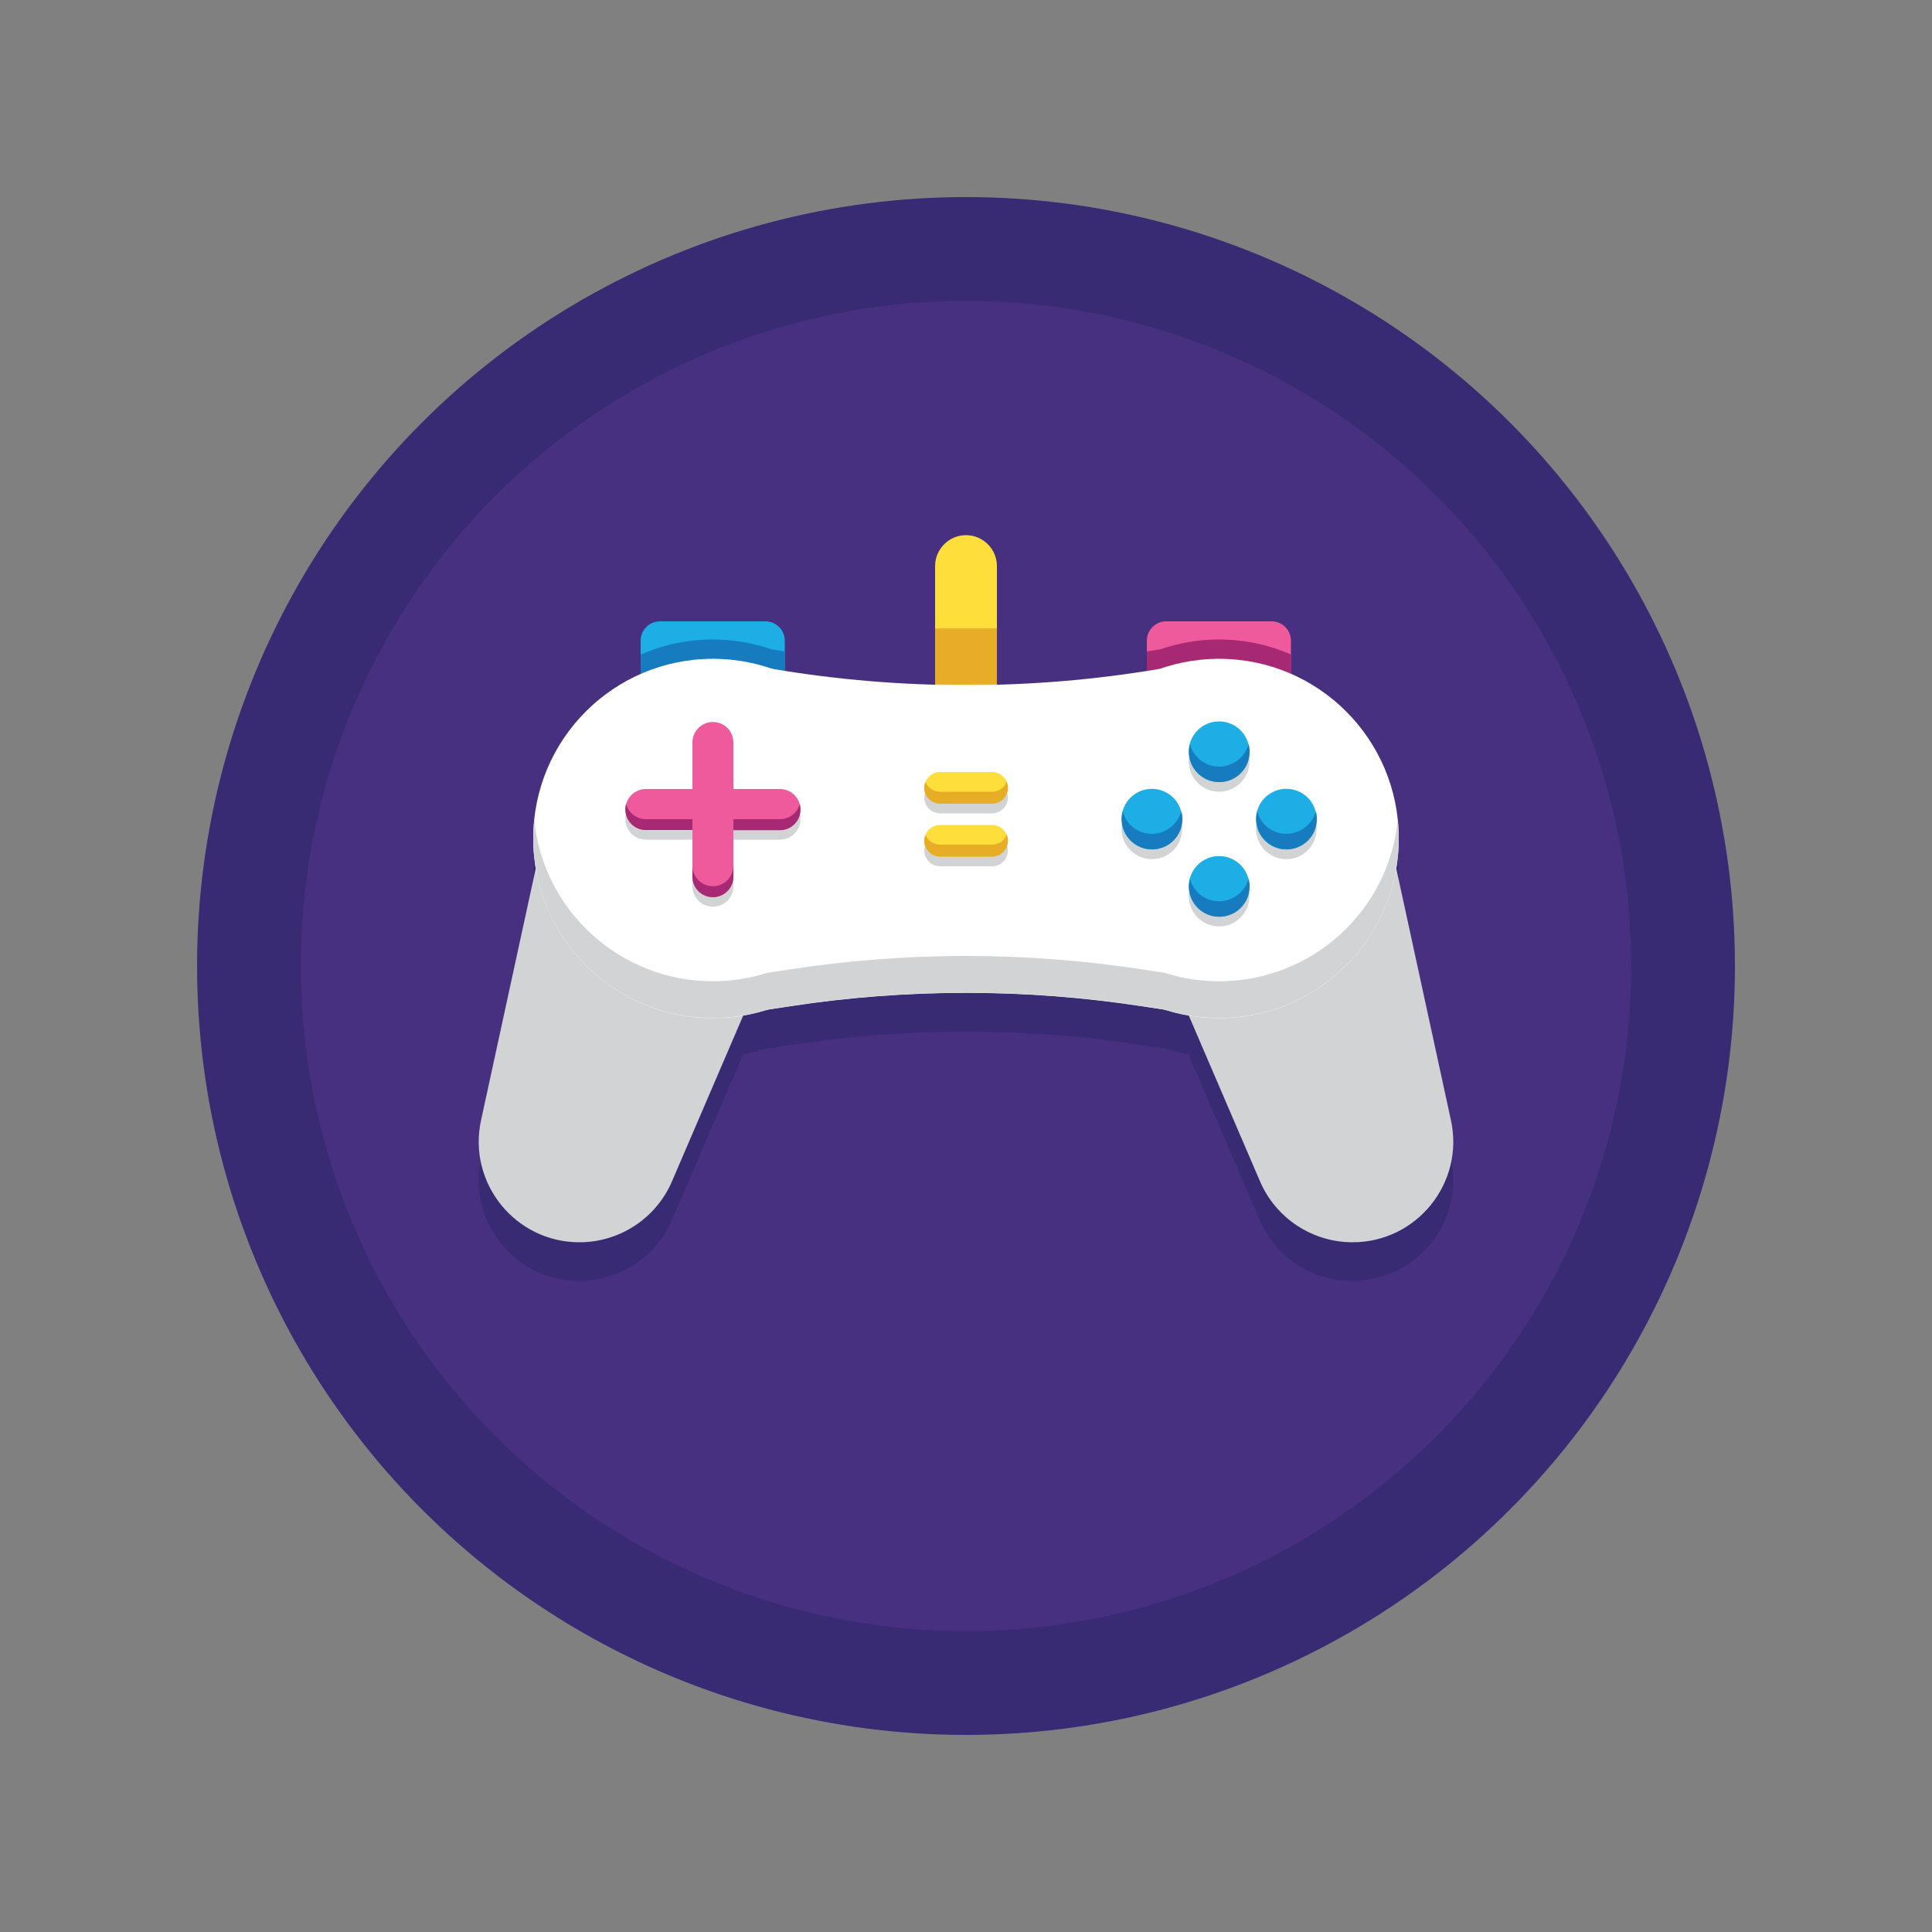<svg xmlns="http://www.w3.org/2000/svg" viewBox="0 0 1000 1000" xml:space="preserve"><rect x="0" y="0" width="1000" height="1000" fill="#808080" stroke="none"/><switch><g><circle fill="#382B73" cx="500" cy="500" r="398"/><circle fill="#473080" cx="500" cy="500" r="344.3"/><path fill="#382B73" d="M751 599.8 722.8 470h-.2c.1-.6.2-1.3.3-1.9.7-4.6 1.1-9.3 1.1-14.2v-3c0-.6 0-1.2-.1-1.8 0-.4 0-.8-.1-1.1 0-.4 0-.8-.1-1.2-2.7-35-24.7-64.6-55.4-78v-17.1c0-5.5-4.5-10-10-10h-54.6c-5.5 0-10 4.5-10 10v15.6c-25.7 4.1-51.7 6.4-77.7 7.1V313c0-8.8-7.2-16-16-16s-16 7.2-16 16v61.3c-26-.7-51.9-3.1-77.7-7.1v-15.6c0-5.5-4.5-10-10-10h-54.6c-5.5 0-10 4.5-10 10v17.1c-30.7 13.5-52.7 43-55.4 78 0 .4-.1.8-.1 1.2 0 .4-.1.8-.1 1.1 0 .6-.1 1.2-.1 1.8v3c0 4.8.4 9.5 1.1 14.2.1.6.2 1.3.3 1.9h-.2L249 599.8c-7.1 32.5 17.7 63.2 50.9 63.2 20.8 0 39.6-12.4 47.9-31.5l36.9-85.9 1.8-.3c.2 0 .4-.1.5-.1 2.1-.4 4.2-.9 6.3-1.5.1 0 .3-.1.4-.1 1.1-.3 2.1-.6 3.1-.9l2.9-.4 9.4-1.4c15-2.3 30.2-4 45.3-5.2 30.3-2.3 60.7-2.3 91 0 15.1 1.1 30.3 2.9 45.3 5.2l9.4 1.4 2.9.4c1 .3 2.1.6 3.1.9.1 0 .3.1.4.1 2.1.6 4.2 1.1 6.3 1.5.2 0 .4.1.5.1l1.8.3 36.9 85.9c8.2 19.1 27.1 31.5 47.9 31.5 33.4 0 58.2-30.7 51.1-63.2z"/><g><path fill="#EF5A9D" d="M668.3 360.3h-74.7v-28.7c0-5.5 4.5-10 10-10h54.6c5.5 0 10 4.5 10 10v28.7z"/><path fill="#1CAEE4" d="M406.3 360.3h-74.7v-28.7c0-5.5 4.5-10 10-10h54.6c5.5 0 10 4.5 10 10v28.7z"/><path fill="#A72973" d="M668.3 338.8c-11.4-5-24.1-7.8-37.3-7.8-10.7 0-20.9 1.8-30.5 5.1l-.9.1c-2 .3-4 .7-6 1v23.1h74.7v-21.5z"/><path fill="#177BC0" d="M406.3 337.2c-2-.3-4-.6-6-1l-.9-.1c-9.6-3.3-19.8-5.1-30.5-5.1-13.3 0-25.9 2.8-37.3 7.8v21.6h74.7v-23.2z"/><path fill="#D1D3D4" d="M299.9 643c-33.2 0-58-30.7-50.9-63.2L277.2 450h140l-69.4 161.5c-8.2 19.1-27.1 31.5-47.9 31.5zM700.1 643c33.2 0 58-30.7 50.9-63.2L722.8 450h-140l69.4 161.5c8.2 19.1 27.1 31.5 47.9 31.5z"/><path fill="#FEDE3A" d="M500 402c-8.8 0-16-7.2-16-16v-93c0-8.8 7.2-16 16-16s16 7.2 16 16v93c0 8.8-7.2 16-16 16z"/><path fill="#FFF" d="m631 526.9-40.2-6.1c-60.2-9.2-121.4-9.2-181.6 0l-40.2 6.1V341l31.4 5.3c66 11.1 133.3 11.1 199.3 0L631 341v185.9z"/><circle fill="#FFF" cx="369" cy="434" r="93"/><circle fill="#FFF" cx="631" cy="434" r="93"/><path fill="#D1D3D4" d="M631 507.9c-9.7 0-19.1-1.5-27.9-4.3l-12.3-1.9c-60.2-9.2-121.4-9.2-181.6 0l-12.3 1.9c-8.8 2.8-18.2 4.3-27.9 4.3-48.2 0-87.8-36.6-92.5-83.5-.3 3.1-.5 6.3-.5 9.5 0 51.4 41.6 93 93 93 9.7 0 19.1-1.5 27.9-4.3l12.3-1.9c60.2-9.2 121.4-9.2 181.6 0l12.3 1.9c8.8 2.8 18.2 4.3 27.9 4.3 51.4 0 93-41.6 93-93 0-3.2-.2-6.4-.5-9.5-4.7 47-44.3 83.5-92.5 83.5z"/><path fill="#D1D3D4" d="M369 469.3c-5.9 0-10.6-4.8-10.6-10.6v-69.4c0-5.9 4.8-10.6 10.6-10.6 5.9 0 10.6 4.8 10.6 10.6v69.4c0 5.9-4.7 10.6-10.6 10.6z"/><path fill="#D1D3D4" d="M323.7 424c0-5.9 4.8-10.6 10.6-10.6h69.4c5.9 0 10.6 4.8 10.6 10.6 0 5.9-4.8 10.6-10.6 10.6h-69.4c-5.9 0-10.6-4.7-10.6-10.6z"/><path fill="#EF5A9D" d="M369 464.3c-5.9 0-10.6-4.8-10.6-10.6v-69.4c0-5.9 4.8-10.6 10.6-10.6 5.9 0 10.6 4.8 10.6 10.6v69.4c0 5.9-4.7 10.6-10.6 10.6z"/><path fill="#EF5A9D" d="M323.7 419c0-5.9 4.8-10.6 10.6-10.6h69.4c5.9 0 10.6 4.8 10.6 10.6 0 5.9-4.8 10.6-10.6 10.6h-69.4c-5.9 0-10.6-4.7-10.6-10.6z"/><path fill="#A72973" d="M403.7 424h-24.1v5.7h24.1c5.9 0 10.6-4.8 10.6-10.6 0-1-.1-1.9-.4-2.8-1.2 4.4-5.3 7.7-10.2 7.7zM358.4 424h-24.1c-4.9 0-9-3.3-10.2-7.8-.3.9-.4 1.9-.4 2.8 0 5.9 4.8 10.6 10.6 10.6h24.1V424zM369 458.7c-5.9 0-10.6-4.8-10.6-10.6v5.7c0 5.9 4.8 10.6 10.6 10.6s10.6-4.8 10.6-10.6V448c0 5.9-4.7 10.7-10.6 10.7z"/><circle fill="#D1D3D4" cx="631" cy="394.1" r="15.7"/><circle fill="#D1D3D4" cx="631" cy="463.8" r="15.7"/><circle fill="#D1D3D4" cx="665.8" cy="429" r="15.7"/><circle fill="#D1D3D4" cx="596.2" cy="429" r="15.7"/><circle fill="#1CAEE4" cx="631" cy="389.1" r="15.7"/><path fill="#177BC0" d="M631 396.8c-7.3 0-13.4-5-15.1-11.7-.3 1.3-.5 2.6-.5 4 0 8.7 7 15.7 15.7 15.7s15.7-7 15.7-15.7c0-1.4-.2-2.7-.5-4-1.9 6.7-8 11.7-15.3 11.7z"/><circle fill="#1CAEE4" cx="631" cy="458.8" r="15.7"/><circle fill="#1CAEE4" cx="665.8" cy="424" r="15.7"/><circle fill="#1CAEE4" cx="596.2" cy="424" r="15.7"/><path fill="#D1D3D4" d="M513.5 421h-26.9c-4.5 0-8.2-3.7-8.2-8.2 0-4.5 3.7-8.2 8.2-8.2h26.9c4.5 0 8.2 3.7 8.2 8.2 0 4.5-3.7 8.2-8.2 8.2zM513.5 448.4h-26.9c-4.5 0-8.2-3.7-8.2-8.2 0-4.5 3.7-8.2 8.2-8.2h26.9c4.5 0 8.2 3.7 8.2 8.2 0 4.5-3.7 8.2-8.2 8.2z"/><path fill="#FEDE3A" d="M513.5 416h-26.9c-4.5 0-8.2-3.7-8.2-8.2 0-4.5 3.7-8.2 8.2-8.2h26.9c4.5 0 8.2 3.7 8.2 8.2 0 4.5-3.7 8.2-8.2 8.2zM513.5 443.4h-26.9c-4.5 0-8.2-3.7-8.2-8.2 0-4.5 3.7-8.2 8.2-8.2h26.9c4.5 0 8.2 3.7 8.2 8.2 0 4.5-3.7 8.2-8.2 8.2z"/><g><path fill="#E7AD27" d="M513.5 437.2h-26.9c-3.4 0-6.4-2.1-7.6-5.1-.4 1-.6 2-.6 3.1 0 4.5 3.7 8.2 8.2 8.2h26.9c4.5 0 8.2-3.7 8.2-8.2 0-1.1-.2-2.1-.6-3.1-1.3 3-4.2 5.1-7.6 5.1z"/></g><g><path fill="#E7AD27" d="M513.5 409.8h-26.9c-3.4 0-6.4-2.1-7.6-5.1-.4 1-.6 2-.6 3.1 0 4.5 3.7 8.2 8.2 8.2h26.9c4.5 0 8.2-3.7 8.2-8.2 0-1.1-.2-2.1-.6-3.1-1.3 3-4.2 5.1-7.6 5.1z"/></g><g><path fill="#177BC0" d="M596.2 431.6c-7.3 0-13.4-5-15.1-11.7-.3 1.3-.5 2.6-.5 4 0 8.7 7 15.7 15.7 15.7s15.7-7 15.7-15.7c0-1.4-.2-2.7-.5-4-2 6.8-8.1 11.7-15.3 11.7z"/></g><g><path fill="#177BC0" d="M631 466.5c-7.3 0-13.4-5-15.1-11.7-.3 1.3-.5 2.6-.5 4 0 8.7 7 15.7 15.7 15.7s15.7-7 15.7-15.7c0-1.4-.2-2.7-.5-4-1.9 6.7-8 11.7-15.3 11.7z"/></g><g><path fill="#177BC0" d="M665.8 431.6c-7.3 0-13.4-5-15.1-11.7-.3 1.3-.5 2.6-.5 4 0 8.7 7 15.7 15.7 15.7s15.7-7 15.7-15.7c0-1.4-.2-2.7-.5-4-1.9 6.8-8 11.7-15.3 11.7z"/></g><g><path fill="#E7AD27" d="M484 325.3h32v29h-32z"/></g></g></g></switch></svg>